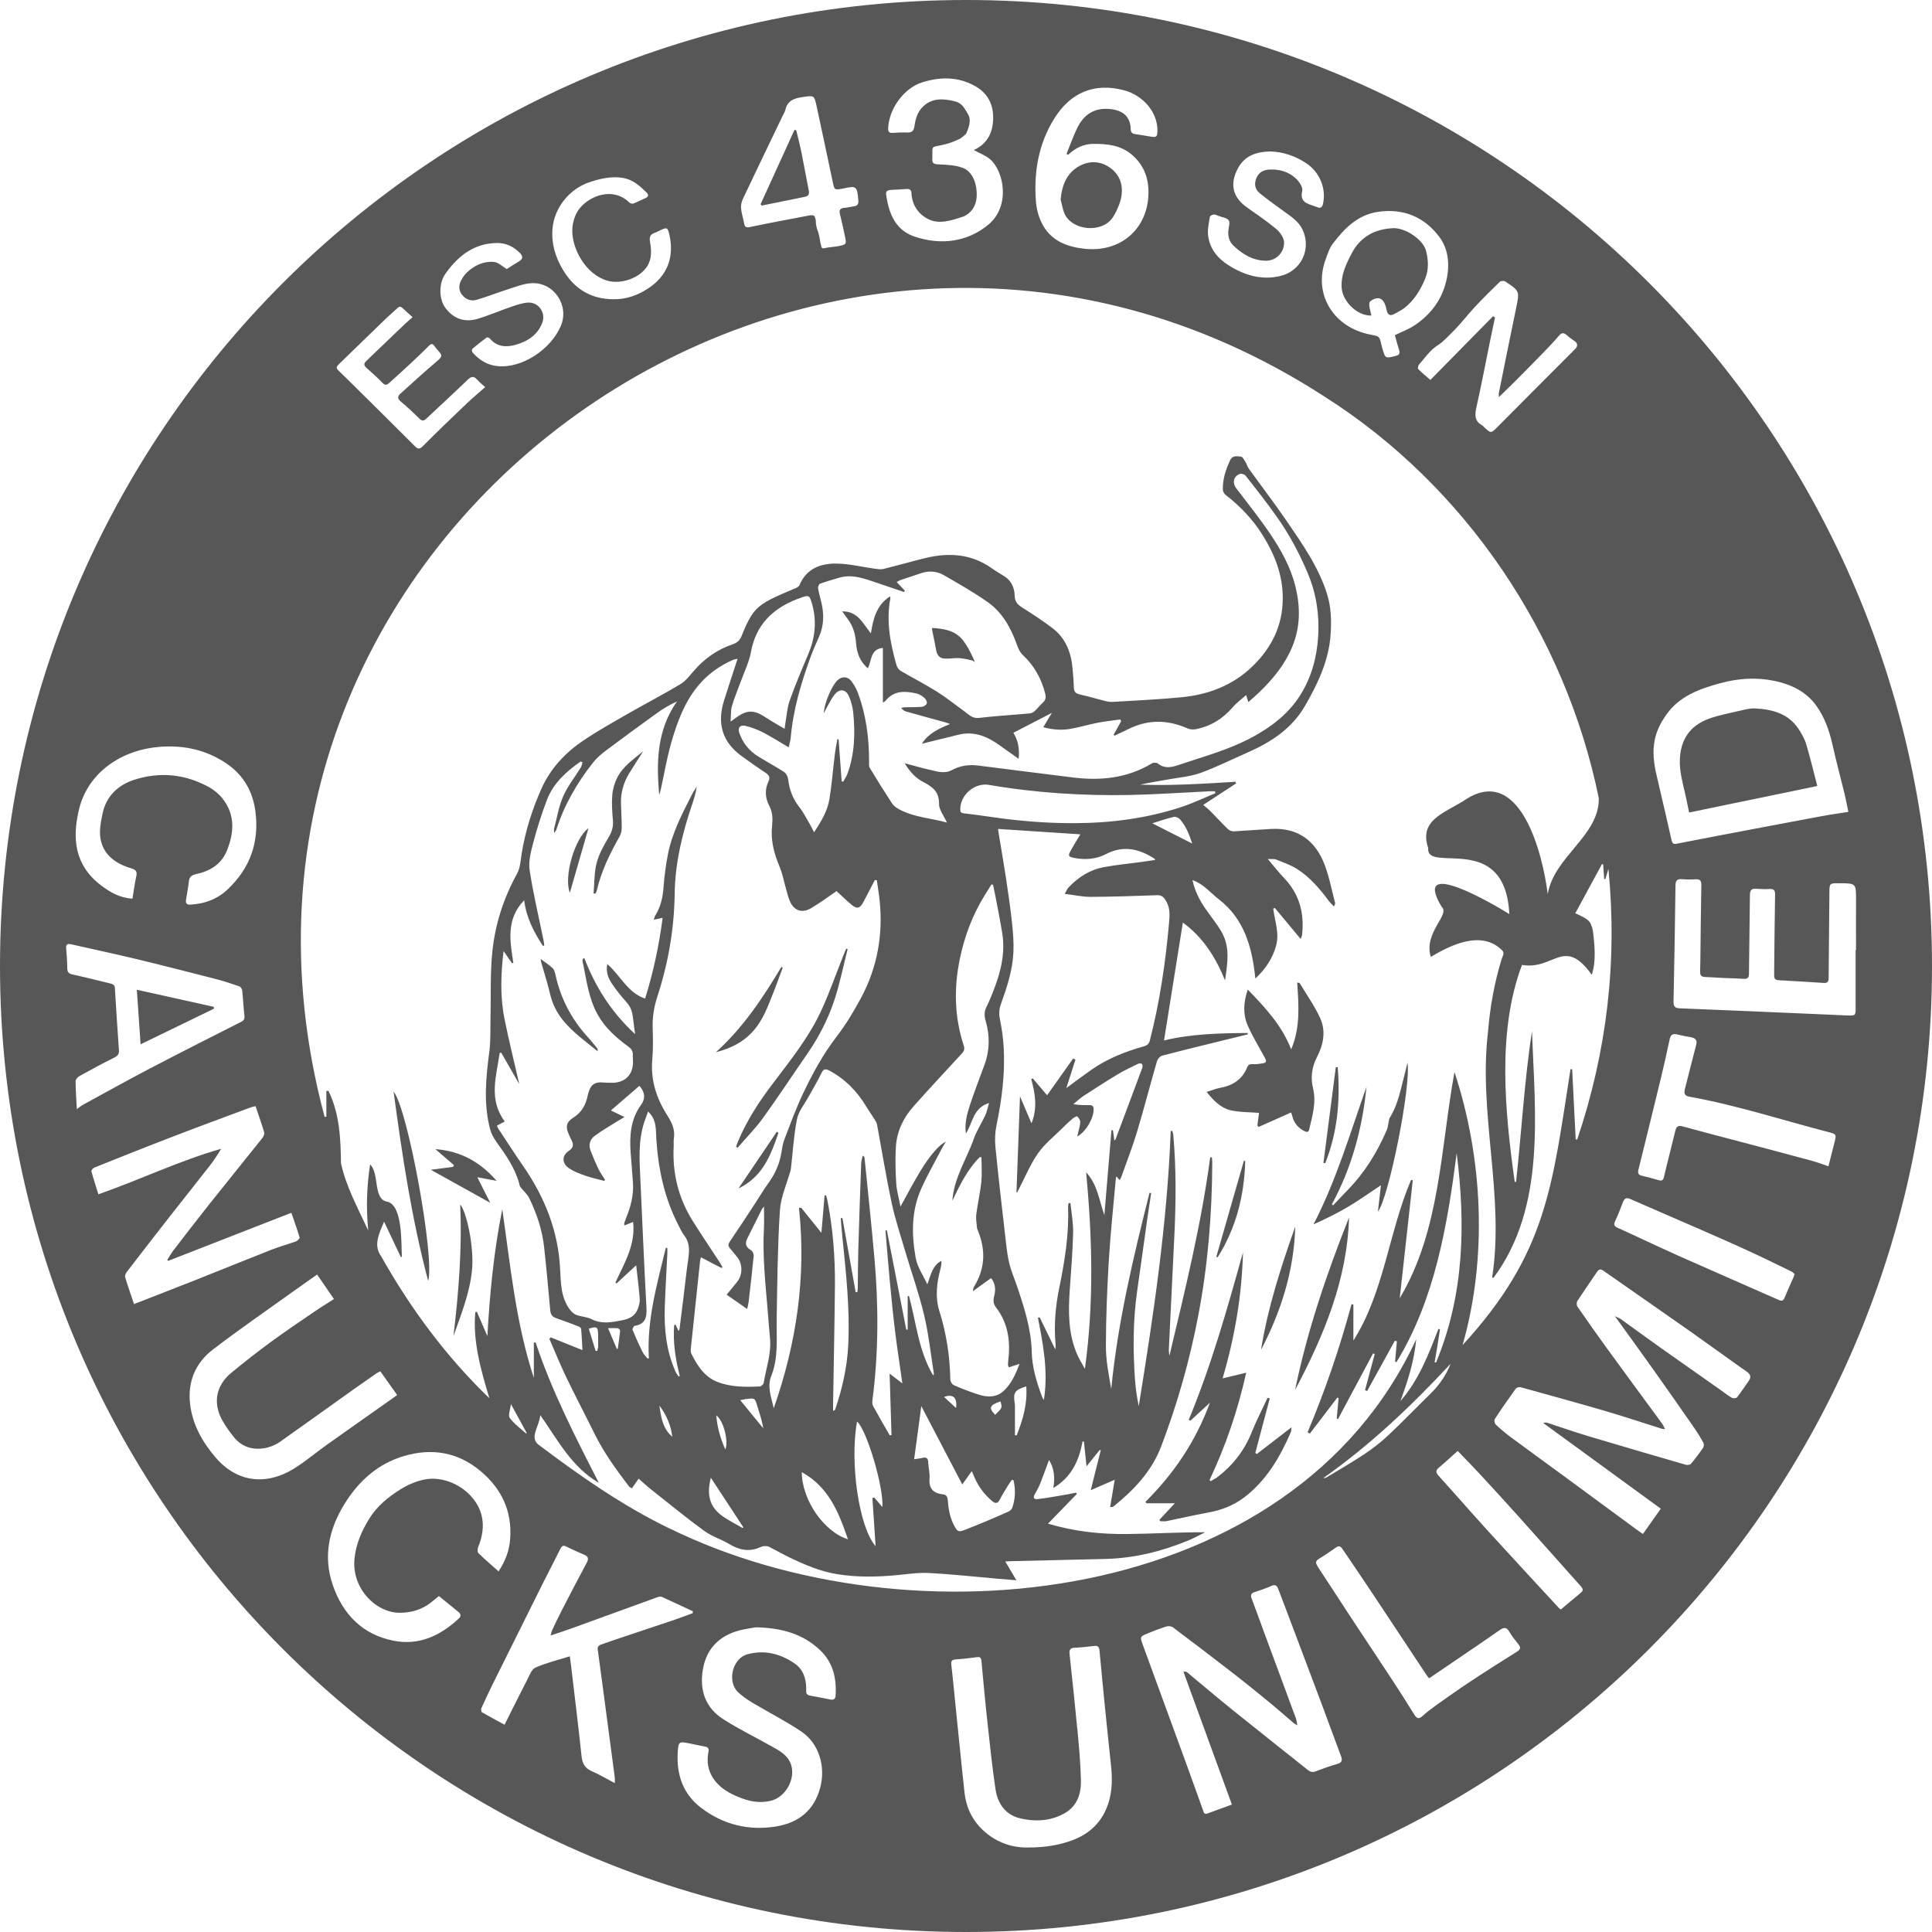 <?xml version="1.0" encoding="UTF-8"?><svg id="Layer_2" xmlns="http://www.w3.org/2000/svg" viewBox="0 0 473 473"><defs><style>.cls-1{fill:#575757;}</style></defs><path class="cls-1" d="m256.59,373.01c2.54-2.62,4.79-4.94,7.05-7.26-.07-.1-.14-.2-.21-.31-.62.12-1.23.26-1.85.37-2.46.41-4.92.9-7.4,1.19-1.19.14-1.34-.32-.73-1.39.42-.75.86-1.51,1.18-2.31.76-1.91,1.44-3.84,2.2-5.87,1.28,2.09,1.48,4.3,1.05,6.87,4.51-2.69,6.3-6.77,7.17-11.45.11.05.22.11.33.16.2,1.86.4,3.73.63,5.98,1.25-1.55,2.26-2.8,3.26-4.05.07.04.15.08.22.12-.78,3.13-1.57,6.26-2.45,9.77,2.16-.94,3.91-1.7,5.87-2.55-.4,2.39-.76,4.51-1.12,6.67.41,0,.51.03.57,0,.15-.08.3-.17.44-.28,4.9-4.01,9.15-8.45,11.49-14.57,3.97-10.41,6.98-21.07,9.07-32,2.36-12.32,3.37-24.75,3.43-37.27,0-.49-.05-.97-.08-1.46-.14-.01-.28-.02-.42-.04-2.19,16.42-6.15,32.47-9.98,48.57-.14-.68-.17-1.35-.13-2.02.44-9.11.9-18.22,1.33-27.34.39-8.26.47-16.52-.27-24.76-.03-.3-.15-.6-.22-.9-.13,0-.27,0-.4.01-.86,22.66-4.21,45.02-7.83,67.37-.43-2.14-.76-4.27-.91-6.42-.51-7.26-.52-14.52.52-21.75.87-6.03,1.69-12.07,2.54-18.1.28-1.97.59-3.93.89-5.89-.14-.02-.27-.04-.4-.06-3.98,15.82-7.78,31.67-9.37,48.01-.63-3.52-1.32-7.03-1.31-10.54.02-6.95.29-13.91.71-20.86.41-6.77,1.14-13.52,1.74-20.29,0-.1.1-.2.17-.32.24.29.44.54.71.87.18-.28.33-.44.39-.63,1.31-3.7,2.75-7.37,3.89-11.13,1.73-5.75,3.22-11.56,4.89-17.33.16-.55.76-1.23,1.28-1.37,5.48-1.43,10.98-2.76,16.48-4.12,1.5-.37,3.01-.73,4.51-1.1-.03-.11-.05-.22-.08-.33-6.89.06-13.77.21-20.46,1.83,1.56-9.75,3.09-19.3,4.61-28.86,4.87,3.52,8.03,8.48,10.33,14.15.59-4.1,1.31-8.17-.89-11.93-1.15-1.97-2.62-3.75-3.92-5.63-1.45-2.1-2.59-4.34-3.16-6.98,2.7.92,4.35,3.07,6.4,4.65,6.23,4.8,8.21,11.68,8.99,19.44,2.62-2.45,4.22-5,5.07-8.01.87-3.08-.32-6.07-.69-9.1.13-.06.26-.11.39-.17,2.08,2.49,4.15,4.99,6.33,7.6.15-.44.29-.7.33-.98.61-5.31-.63-10.02-4.41-13.96-1.32-1.38-2.49-2.9-3.97-4.64.94.05,1.54-.07,2.01.12,1.75.7,3.58,1.32,5.15,2.32,3.09,1.97,5.47,4.73,7.65,7.66.4.54.9,1.01,1.36,1.51.29-.45.34-.72.28-.95-.82-3.09-1.4-6.26-2.53-9.23-2.24-5.9-6.51-9.13-13.04-8.8-3.06.16-6.12.43-9.18.59-.47.02-1.09-.18-1.42-.5-1.49-1.44-2.89-2.98-4.35-4.45-.53-.53-1.13-.99-1.75-1.52,2.79-1.82,5.42-3.54,8.06-5.26-.05-.13-.11-.27-.16-.4-7.77.47-15.54.99-23.32.7,2.34-.52,4.68-.88,7.01-1.3,2.59-.47,5.29-.68,7.73-1.56,3.93-1.42,7.69-3.32,11.53-5,5.76-2.53,10.86-5.84,14.11-11.48,3.15-5.48,5.83-11.11,6.24-17.54.21-3.25.13-6.5-.83-9.64-2.08-6.75-6.12-12.44-10.04-18.17-2.95-4.31-6.13-8.46-9.19-12.7-.34-.48-.47-1.1-.79-1.6-.31-.49-.68-1.26-1.09-1.31-.91-.1-2.07-.36-2.63.82-1.09,2.28-1.87,4.65-1.82,7.21,0,.44.29,1.03.64,1.3,3.61,2.8,6.7,6.02,9.14,9.94,2.96,4.77,4.91,9.72,4.89,15.43-.02,6.66-2.7,12.04-7.36,16.58-4.83,4.71-10.79,6.97-17.36,7.62-5.59.55-11.21.79-16.82,1.14-.59.04-1.22-.04-1.79-.18-2.14-.53-4.25-1.17-6.4-1.65-1.05-.23-1.4-.75-1.43-1.76-.04-1.6-.17-3.19-.32-4.78-.37-3.86-1.73-7.27-4.88-9.67-2.36-1.8-4.86-3.43-7.37-5.02-1.13-.72-1.87-1.41-1.9-2.89-.04-1.91-.75-3.64-2.46-4.76-1.01-.66-2.08-1.23-3.06-1.94-4.98-3.57-10.48-3.97-16.23-2.59-3.48.84-6.93,1.85-10.41,2.7-.71.17-1.52.01-2.28-.09-3.03-.42-6.05-1.18-9.08-1.23-3.94-.07-7.44,1.17-9.16,5.26-.13.31-.53.56-.86.72-.98.45-2,.82-2.98,1.26-2.87,1.31-5.91,2.47-7.75,5.2-1.07,1.59-1.85,3.4-2.55,5.2-.44,1.13-1.12,1.75-2.21,2.12-3.73,1.26-6.84,3.44-9.43,6.4-1.05,1.19-2.05,2.56-3.36,3.35-4.21,2.53-8.58,4.79-12.84,7.23-3.67,2.11-7.37,4.18-10.88,6.54-4.48,3-8.12,6.88-10.34,11.86-2.27,5.1-3.95,10.41-4.84,15.95-.26,1.65-.35,3.47-1.13,4.87-3.34,6.04-5.39,12.49-6.06,19.28-.51,5.23-.3,10.53-.42,15.79-.07,2.85.07,5.72-.3,8.53-.83,6.34-1.45,12.65.2,18.93.29,1.12.91,2.22,1.6,3.17,2.23,3.12,4.45,6.24,5.49,10,.09.33.13.71.32.96.71.93,1.68,1.72,2.17,2.74,1.84,3.79,3.18,7.77,3.64,11.98.57,5.15,1.03,10.32,1.5,15.48.09.97.47,1.59,1.42,1.91,1.83.63,3.64,1.31,5.45,2.01.28.11.68.38.7.6.15,1.65.21,3.3.31,5.22-2.8-1.13-5.3-2.13-7.79-3.13-.1.13-.19.26-.29.4,1.38,3.16,2.67,6.35,4.16,9.45,2.21,4.59,4.59,9.1,6.84,13.67,2.3,4.68,5.34,8.87,8.49,12.99.16.21.46.31.7.46.56-.81,1.07-1.53,1.65-2.36,1.13.98,2.07,1.86,3.08,2.66,4.3,3.4,8.53,6.87,12.95,10.1,1.86,1.36,4.18,2.06,6.18,3.26,2.45,1.48,4.9,1.97,7.58.75.27-.12.57-.24.87-.25.4-.02.87-.05,1.21.12,1.58.79,3.11,1.68,4.7,2.46,3.89,1.9,7.84,3.62,12.17,4.3,4.74.75,9.47.67,14.22.24,2.71-.25,5.44-.69,8.13-.55,5.61.29,11.2.92,16.8,1.4,1.45.12,2.89.24,4.6.38-.96-1.62-1.79-3.02-2.73-4.6.76-.04,1.18-.07,1.61-.08,7.65-.18,15.31-.35,22.96-.54,7-.18,13.68-1.83,20.13-4.47,1.45-.59,2.82-1.37,4.23-2.06-6.45-.03-12.79.37-19.14.43-6.39.06-12.73-.58-19.34-2.54Zm25.52-171.45c1.86-.57,3.56-1.17,5.31-1.58.45-.1,1.2.29,1.54.68,1.4,1.65,2.19,3.62,2.93,5.87-3.34-1.7-6.45-3.28-9.78-4.97Zm13.9-7.84c.47-.02.94,0,1.41,0,.05.15.11.31.16.46-2.76,1.14-5.47,2.44-8.3,3.38-8.44,2.79-17.13,3.92-26.02,3.97-6.98.04-13.89-.53-20.79-1.55-2.18-.32-4.36-.62-6.54-.86-.7-.08-.84-.39-.84-1,.02-3.55,3.54-6.56,7.04-5.96,11.41,1.96,22.91,2.69,34.47,2.47,6.48-.13,12.95-.59,19.42-.9Zm-54.68,56.26c1.01,3.54,1.01,7.08-.26,10.58-1.22,3.37-2.54,6.71-3.65,10.11-.71,2.18-1.28,4.44-.95,6.84,1.69-2.53,1.71-6.26,5.67-7.46-.35,1.17-.52,2.15-.92,3.02-.87,1.89-2.07,3.65-2.75,5.59-1.79,5.08-4.92,9.69-5.31,15.3,1.84-3.83,3.68-7.66,6.73-10.69.13.03.27.06.4.08,0,2.01.16,4.03-.04,6.01-.27,2.66-.9,5.28-1.23,7.94-.14,1.07.08,2.19.17,3.28.02.29.18.58.29.86,1.86,4.63,1.69,9.12-.93,13.44-.2.33-.35.68-.35,1.23,1.46-1.05,2.91-2.1,4.44-3.2,1.13,1.42,1.14,2.93.76,4.4-.28,1.07-.2,1.93.45,2.78,3.06,3.97,3.57,8.5,2.97,13.29-.04.3-.04.6-.02.91,0,.12.1.23.21.46.83-.27,1.67-.54,2.61-.84-.95,2.46-1.98,4.84-3.91,6.63-1.72,1.6-3.89,1.59-6,.93-2.1-.66-4.16-1.47-6.18-2.34-.42-.18-.86-.88-.87-1.34-.1-5.74-.96-11.34-2.69-16.83-1.06-3.38-.63-6.85.26-10.25.17-.65.29-1.31.26-2.04-2.27,1.21-2.6,3.49-3.45,5.78-.99-2.16-2.46-4.23-2.86-6.5-1.02-5.71-1.08-11.5,1.37-16.95,1.55-3.46,3.46-6.76,5.21-10.13.21-.41.48-.79.8-1.31-1.43.5-3.83,3.2-6.24,7.16-1.65,2.72-3.12,5.55-4.86,8.68-.39-2.07-.93-3.85-1.04-5.66-.18-3.01-.27-6.05-.08-9.06.24-3.74,1.84-7.03,4.31-9.81,3.87-4.35,7.83-8.62,11.79-12.89.56-.61.79-1.11.52-1.95-2.28-6.95-2.46-14.01-1-21.13,1.14-5.6,3.12-10.87,6.13-15.74.54-.87,1.09-1.74,1.63-2.61.13.01.26.02.39.03.18.87.38,1.74.55,2.62.58,3.1,1.22,6.19,1.72,9.3.79,4.95-.42,9.62-2.21,14.18-.51,1.29-1.02,2.58-1.65,3.81-.6,1.17-.55,2.29-.2,3.5Zm2.31,96.4c-1.64-1.7-1.41-2.33,1.28-3.29.5,1.53.48,1.58-1.28,3.29Zm-9.58-1.67c-1.07-.99-1.96-1.81-2.92-2.7,2.17-.83,3.28.16,2.92,2.7Zm-33.25-201.81c1.53-.57,3.12-1.01,4.69-1.47,2.78-.82,5.39-.02,7.99.85,2.61.87,5.21,1.77,7.82,2.65.08-.1.15-.2.23-.31-.63-.67-1.27-1.34-2.01-2.12.37-.2.63-.39.93-.49,1.59-.54,3.21-1.04,4.79-1.6,1.99-.71,3.98-.66,5.78.38,3.66,2.12,7.36,4.2,10.8,6.63,3.6,2.54,5.67,6.32,7.13,10.41.35.98.71,1.84,1.52,2.6,2.75,2.58,4.5,5.76,5.42,9.42.22.88.11,1.57-.61,2.2-.68.59-1.22,1.34-1.88,1.95-.33.3-.78.61-1.2.65-4.17.39-8.36.62-12.53,1.11-1.73.2-2.59-.91-3.71-1.71-2.2-1.58-4.32-3.3-6.62-4.74-2.89-1.81-5.94-3.36-8.88-5.09-.45-.27-.84-.86-.99-1.39-1.53-5.36-2.57-10.78-1.49-16.38.02-.11-.05-.24-.1-.44-3.28,2.12-4.12,5.44-4.67,9.05-1.95-2.36-3.21-5.47-7.03-5.38.53.73,1.04,1.43,1.54,2.13,1.19,1.67,1.69,3.55,1.85,5.59.18,2.33.85,4.48,2.89,6.22.98-1.88.56-4.71,3.68-5v13.39c.35-.24.55-.32.67-.47,2.08-2.55,4.81-2.39,7.61-1.75.68.16,1.34.62,1.89,1.08.34.29.69.92.6,1.29-.09.37-.7.82-1.12.87-1.33.13-2.67.09-4.01.12-.34,0-.68,0-1.18.23.37.27.7.67,1.11.78,3.23.93,6.48,1.79,9.72,2.69.27.07.53.19,1.15.41-2.85,1.16-5.33,2.34-6.89,4.82,1.79-.44,3.57-.88,5.36-1.32,1.17-.29,2.35-.56,3.52-.86,3.93-1.01,7.21.44,10.3,2.67,1.42,1.03,2.86,2.04,4.51,3.21.27-2.51-.18-4.58-1.29-6.38,3.16-1.63,6.17-3.19,9.42-4.87-.74,1.23-1.38,2.3-2.1,3.51,2.33.62,4.48.78,6.61.41,2.25-.39,4.45-1.06,6.7-1.5,1.83-.36,3.7-.54,5.55-.81.06.15.13.3.19.45-.61,1.1-1.22,2.19-1.83,3.29.06.08.12.16.19.24,1.18-.56,2.37-1.1,3.55-1.68,4.79-2.36,9.58-2.23,14.41-.09.57.25,1.33.3,1.95.18,3.65-.71,6.63-2.55,9.06-5.38.91-1.07,2.09-1.91,3.28-2.98.2.63.33,1.05.54,1.73.99-.89,1.92-1.69,2.8-2.54,3.28-3.18,6.13-6.65,7.92-10.94,2.05-4.9,2.04-9.84.8-14.87-1.18-4.77-3.56-9.01-6.28-13.01-2.56-3.78-5.43-7.34-8.19-10.98-1.04-1.37-.7-2.98.93-3.55.37-.13,1.12.14,1.38.47,2.63,3.37,5.29,6.72,7.74,10.22,3.01,4.28,5.46,8.89,7.48,13.71,2.06,4.92,2.84,10.06,2.52,15.35-.32,5.21-1.65,10.14-4.49,14.58-2.75,4.3-6.61,7.33-11.01,9.8-4.71,2.64-9.81,4.28-14.91,5.91-1.32.42-2.63.86-3.94,1.29-1.69.56-3.32.86-4.89-.41-.31-.25-1.1-.26-1.47-.04-5.99,3.63-12.51,4.29-19.28,3.46-7.76-.95-15.52-1.97-23.28-2.93-2.24-.28-4.39.02-6.41,1.11-1.85,1-3.73.31-5.56-.1-1.92-.43-3.81-.99-6-1.58,1.22,2.02,2.61,3.56,4.37,4.49,2.3,1.22,4.09,2.35,4.04,5.43-.02,1.48,1.21,2.97,1.94,4.61-3.96-1.11-8.19-1.27-11.9-3.35-.59-.33-1.19-.8-1.55-1.35-1.86-2.85-3.67-5.74-5.43-8.66-.26-.43-.18-1.09-.18-1.65,0-5.8-.75-11.47-2.81-16.92-.36-.95-.91-1.87-1.53-2.69-.89-1.19-2.3-1.23-3.39-.22-1.38,1.27-3.33,5.75-3.33,8.09.31-.64.45-.96.62-1.26.65-1.11,1.19-2.31,1.99-3.31,1.22-1.54,2.76-1.36,3.53.43.54,1.25.91,2.63,1.04,3.98.5,5.07.36,10.11-1.42,14.97-.25.68-.69,1.3-1.04,1.94-.13-.04-.25-.07-.38-.11-.25-3.42-.49-6.83-.74-10.25-.1-.02-.2-.03-.31-.05-.21,1.27-.47,2.53-.63,3.81-.44,3.6-.72,7.23-1.3,10.8-.47,2.93-1.98,5.48-3.77,8.18-.46-.89-.8-1.61-1.21-2.29-.77-1.3-1.45-2.67-2.38-3.84-1.62-2.04-2.46-4.31-2.76-6.87-.07-.63-.49-1.42-1-1.76-2.06-1.35-4.24-2.5-6.33-3.8-2.23-1.39-3.83-3.35-4.65-5.85-.39-1.2.24-1.95,1.49-1.65,1.45.35,2.89.87,4.22,1.55,2.1,1.08,4.1,2.36,6.41,3.72.21-.98.44-1.7.5-2.44.58-6.74,2.5-13.15,4.77-19.47.63-1.75,1.4-3.44,2.15-5.14,1.2-2.73,1.26-5.53.59-8.38-.27-1.18-.64-2.34-.82-3.53-.06-.37.25-1.06.55-1.17Zm-19.43,23.91c.86-2.39,2.02-4.72,2.47-7.19,1.22-6.66,5.3-10.62,11.34-12.96.16-.06.33-.11.49-.17,2.38-.89,2.5-.92,3.19,1.59,1.13,4.14.66,8.19-1.01,12.14-1.58,3.73-3.16,7.48-4.52,11.29-.62,1.72-.72,3.63-1.05,5.46-.07.41-.11.82-.2,1.46-1.65-.99-3.09-1.77-4.45-2.67-3.12-2.08-4.76-2.07-7.75.17-.2.15-.41.3-1.02.74.11-1.48,0-2.69.31-3.77.6-2.06,1.46-4.05,2.19-6.08Zm-34.93,162.81c-.01.38-.16.75-.25,1.12-.13,0-.25,0-.38,0-.56-1.81-1.11-3.63-1.67-5.44,1.96-.63,2.24-.46,2.28,1.33.02.99.04,1.99.01,2.98Zm4.8.56c-.08.03-.16.06-.23.09-.68-1.62-1.37-3.23-2.16-5.11.97,0,1.68-.05,2.38.03.23.03.6.42.58.62-.14,1.46-.37,2.92-.57,4.38Zm10.19,13.94c1.71,2.29,2.82,4.81,3.15,7.63-2.37-2.01-2.76-4.82-3.15-7.63Zm6.78-33.9c-.58,5.07-1.23,10.12-1.86,15.18-.01.11-.1.21-.23.46-.28-.58-.51-1.05-.73-1.52-.12.02-.23.04-.35.06-.32,4.22.32,8.36,1.37,12.47l-.29.14c-.24-.39-.54-.75-.72-1.16-2.26-5-2.83-10.31-2.66-15.71.14-4.4.42-8.8.63-13.21.02-.47,0-.93,0-1.4-.12-.01-.25-.02-.37-.04-2.14,8.89-4.7,17.71-4.15,27.05-.11.02-.21.05-.32.07-.41-.53-.93-1-1.22-1.59-.88-1.78-1.69-3.58-2.45-5.41-.1-.24.27-.97.5-1.01,2.75-.44,3.02-2.21,2.89-4.59-.57-10.4-1-20.81-1.48-31.21-.22-4.75-.57-9.51.97-14.14.28-.82.59-1.63.91-2.53,2.19,2.01,1.87,4.51,2.03,6.82.49,7.41,2.02,14.54,5.49,21.17.4.76.74,1.58,1.27,2.25,1.95,2.46,1.08,5.18.78,7.84Zm13.56,63.86c-1.33-.76-2.67-1.48-3.98-2.28-3.81-2.32-4.98-5.24-3.77-10.02,2.77,4.23,5.37,8.2,7.97,12.16-.07.04-.15.09-.22.13Zm-6.41-27.55c1.75,1.19,3.07,6.38,2.2,8.33-1.17-2.66-1.99-5.34-2.2-8.33Zm5.86-3.74c.81-.16,1.1-.23,1.39-.27,2.21-.28,2.18-.27,2.82,1.82.53,1.73,1.12,3.44,1.43,5.35-1.81-2.21-3.61-4.41-5.65-6.9Zm5.65-4.09c-.05.3-.55.73-.86.74-3.55.16-7.13.18-10.47-1.15-3.14-1.26-4.87-4.02-6.31-6.92-.19-.39-.14-.94-.09-1.4.74-7.09,1.49-14.18,2.25-21.27.02-.21.1-.41.21-.88,1.74.9,3.38,1.75,5.02,2.61l.24-.23c-.22-.38-.42-.77-.66-1.14-2.19-3.36-4.45-6.68-6.58-10.08-3.54-5.63-5.06-11.79-4.69-18.42.03-.6-.07-1.23.03-1.81.38-2.18-.53-4-1.62-5.71-2.68-4.21-4.11-8.7-3.65-13.76.23-2.53.17-5.1.09-7.65-.08-2.63.32-5.12,1.14-7.63,2.68-8.19,4.13-16.6,4.25-25.23.1-7.48,1.84-14.64,4.22-21.68.49-1.45.95-2.91,1.17-4.51-.41.68-.86,1.33-1.21,2.03-2.38,4.66-4.81,9.31-5.83,14.51-.52,2.66-.88,5.38-1.08,8.08-.18,2.52-.71,4.86-2.06,7-.13.21-.16.47-.33.96.77-.16,1.36-.28,2.17-.45-.87,6.71-2.26,13.23-4.29,19.76-4.32-1.44-6-5.63-9.27-8.46-.38,1.96.25,3.46,1.13,4.79,1.07,1.61,2.31,3.13,3.6,4.58.88.99,1.34,2.08,1.5,3.35.17,1.36.36,2.72.59,4.45-5.8-5.35-9.72-11.55-12.43-18.61-.12.06-.24.12-.36.18-.03.19-.12.4-.08.58.97,4.46,1.43,9.05,3.75,13.14,1.82,3.21,4.47,5.58,7.39,7.7.79.57,1.22,1.14,1.17,2.11-.03.56.05,1.12.05,1.68,0,3.19-1.97,5.15-5.18,5.13-.82,0-1.64-.03-2.46-.09-1.55-.12-2.59.52-3.09,1.99-.13.37-.26.73-.34,1.11-.46,2.28-1.41,4.16-3.49,5.48-1.87,1.19-2.01,2.32-1.07,4.35.16.35.32.71.5,1.06.57,1.09.7,1.89-.59,2.77-1.8,1.23-1.7,3.11.14,4.32,1.17.77,2.54,1.28,3.87,1.74,1.52.53,3.11.87,4.66,1.29.06-.09.13-.19.19-.28-.55-.9-1.19-1.77-1.65-2.72-.7-1.47-1.34-2.98-1.91-4.5-.51-1.37-.12-2.67,1.01-3.5,1.68-1.25,3.51-2.31,5.29-3.43.56-.36,1.15-.68,2.04-1.2-1.35-.65-2.36-1.14-3.34-1.62,2.38-2.05,4.68-4.04,6.98-6.02,1.35,1.47,1.54,3.08.41,4.64-2.56,3.52-2.84,7.52-2.56,11.65.17,2.5.42,5,.58,7.5.19,3-.57,5.83-1.69,8.58-.16.4-.31.81-.44,1.22-.04.11,0,.25,0,.6.73-.29,1.36-.55,2.16-.87.64,5.62-2.17,10.13-4.33,14.83.09.07.18.15.28.22,1.5-1.39,3-2.77,4.8-4.44.33,2.97.67,5.57.87,8.17.06.81-.16,1.68-.45,2.45-.66,1.79-2.05,2.5-3.92,2.86-2.54.49-4.95.96-7.43-.29-1.13-.57-2.52-.6-3.73-1.04-.6-.22-1.16-.76-1.56-1.29-2.27-3.02-2.22-6.64-2.41-10.15-.5-9.22-3.78-17.39-8.97-24.91-2.11-3.05-4.12-6.17-6.16-9.26-.14-.2-.21-.45-.33-.73.61-.32,1.17-.61,1.92-1.01-4.04-5.4-2.06-11.1-1.25-16.75.12-.05.24-.1.36-.14,1.48,2.58,2.97,5.16,4.44,7.73-1.23-5.4-2.58-10.74-3.65-16.13-1.07-5.4-.85-10.87-.2-16.45.69.99,1.38,1.98,2.06,2.96.11,0,.23-.02.34-.03-.8-5.31-1.87-10.67,2.65-15.36.54,4.32,2.39,7.81,4.57,11.16l.35-.07c-.07-.46-.11-.93-.2-1.39-1.16-5.67-2.51-11.31-3.38-17.03-.32-2.11.27-4.45.83-6.58.95-3.58,2.06-7.14,3.38-10.6,1.57-4.15,4.75-6.99,8.27-9.46.15.07.31.13.46.2-.14.43-.2.9-.42,1.27-1.44,2.35-3.21,4.55-4.31,7.05-1.09,2.5-1.52,5.29-2.23,7.95-.06.23.01.5.04,1.04.27-.43.45-.61.52-.82,1.92-6.05,5.06-11.44,8.96-16.4.92-1.17,2.11-2.17,3.31-3.07,4.07-3.06,8.19-6.06,12.32-9.04,1.51-1.09,3.12-2.05,4.94-2.89-4.92,7.02-5.08,14.85-4.34,22.9.12-.44.27-.88.37-1.32.85-3.84,1.49-7.74,2.58-11.51,1.4-4.86,3.12-9.62,6.37-13.66,2.33-2.9,5.22-5.01,8.59-6.52.3-.13.65-.17,1.26-.32-.34,1.04-.61,1.87-.88,2.7-.81,2.51-1.65,5.01-2.43,7.52-1.73,5.53-.5,10.14,4.32,13.6,1.93,1.38,3.85,2.78,5.84,4.08.88.57,1.19,1.13.72,2.12-.94,2.02-.83,4.07.21,6,.85,1.59.84,3.28.67,4.93-.37,3.52.49,6.75,1.84,9.95.71,1.69,1.04,3.54,1.55,5.32.28.99.51,2.01.9,2.96,1.01,2.48,3,3.22,5.33,1.84,2.04-1.21,3.95-2.64,5.92-3.97.14-.09.26-.2.24-.18,1.23,1.13,2.37,2.24,3.58,3.26,1.42,1.21,2.15,1.03,3.02-.62.93-1.78,1.85-3.57,2.78-5.35.16.02.33.04.49.06.23,1.67.52,3.33.69,5,.85,8.35-.57,16.32-4.52,23.72-1.79,3.35-3.77,6.64-6.08,9.64-3.3,4.29-5.84,8.99-8.14,13.81-1.74,3.65-3.12,7.48-4.58,11.26-.4,1.04-.56,2.18-.74,3.28-.45,2.74-1.55,5.18-3.18,7.43-1.19,1.64-2.21,3.4-3.33,5.09-2.01,3.07-4.01,6.15-6.08,9.17-.49.72-.49,1.19.07,1.8.56.6,1.03,1.27,1.57,1.89,1.52,1.73,1.55,4.5.06,6.3-.82.98-1.62,1.98-2.51,3.07,1.72,1.2,3.27,2.28,5.02,3.5.15-.69.3-1.19.36-1.71.44-3.77.88-7.54,1.24-11.32.04-.44-.29-1.15-.66-1.36-1.32-.76-1.52-1.69-.86-2.98,1.2-2.34,2.34-4.7,3.52-7.04.11-.22.3-.39.52-.68,0,1.91.08,3.61-.01,5.31-.37,6.68.34,13.31.9,19.94.19,2.33.36,4.66.58,6.98.38,3.84-.98,7.42-1.57,11.12Zm9.42,21.72c6.54,3.6,9.05,9.82,11.3,16.44-5.92-1.85-11.29-9.69-11.3-16.44Zm19.73,8.54c-.7-.82-1.35-1.57-1.99-2.33-.15.04-.31.08-.46.12.26,3.9.52,7.8.79,11.78-4.05-4.53-6.38-20.38-4.55-30.5,2.33,1.89,6.55,16.02,6.21,20.93Zm6.19-51.65v8.18l-.34.06c-1.59-8.11-3.17-16.22-4.76-24.34-.11.01-.23.02-.34.03.35,4.12.67,8.23,1.06,12.35.39,4.13.79,8.26,1.3,12.38.51,4.15,1.16,8.29,1.78,12.72-1.06-.81-1.96-1.51-3.12-2.4.16,5.22.31,10.13.46,15.04-.14.02-.29.05-.43.07-1.38-2.41-2.78-4.8-4.11-7.24-.22-.41-.17-1.02-.11-1.51,1.49-11.5,1.49-23.03.48-34.56-.73-8.22-1.61-16.43-2.43-24.65-.02-.16-.09-.31-.45-.52-.13.66-.35,1.32-.37,1.98-.26,7.08-.51,14.17-.71,21.25-.09,3.07-.08,6.14-.12,9.21,0,.32-.08.64-.12.97-.13.01-.26.03-.4.04-1.08-6.06-2.17-12.11-3.25-18.17-.14.02-.27.03-.41.05.13,1.56.25,3.12.41,4.67.89,8.78,1.87,17.55,1.43,26.4-.27,5.39-1.45,10.6-3.18,15.7-.05.15-.17.28-.53.4,0-.54,0-1.07,0-1.61.15-9.68.36-19.37.45-29.05.06-6.97-.48-13.91-1.82-20.76-.09-.45-.23-.89-.34-1.34-.12,0-.24,0-.37,0-.25,2.92-.5,5.84-.78,9.17-1.82-2.26-3.39-4.22-4.96-6.17-.18.02-.35.05-.53.07,1.8,16.78-.57,33.02-6.18,49.05-.59-2.73-1.67-5.23-.6-7.93,1.81-4.57,1.24-9.35,1.32-14.09.15-8.82.23-17.65.79-26.44.21-3.27,1.68-6.45,2.58-9.67.04-.16.09-.32.11-.48.47-4.07.7-8.18,1.49-12.19.38-1.9,1.8-3.59,2.77-5.37,1.08-1.97,2.27-3.89,3.23-5.91.51-1.07,1.05-1.06,1.91-.6,3.89,2.06,6.82,5.09,9.07,8.83.69,1.14,1.47,2.24,2.18,3.37.2.32.38.68.45,1.04,1.18,6.37,2.21,12.78,3.56,19.12.86,4,2.16,7.91,3.32,11.85,1.54,5.22,3.38,10.36,4.64,15.65,1.12,4.73,1.63,9.61,2.4,14.43,0,.06-.07.14-.19.35-3.59-6.05-4.15-12.95-5.92-19.46-.11.02-.22.03-.32.05Zm25.56,51.92c-.13.35-.54.68-.9.84-1.81.82-3.63,1.6-5.46,2.37-1.78.74-3.57,1.48-5.38,2.17-1.4.53-1.64.31-2.39-1.03-1.1-1.99-1.45-4.14-1.62-6.34-.07-.83-.35-1.3-1.18-1.39-2.32-.24-3.46-1.38-3.28-3.85.1-1.32-.26-2.66-.32-4-.04-.98-.43-1.31-1.39-1.08-.7.17-1.42.23-2.06.33.58-4.31,1.15-8.51,1.76-13,3.32,6.36,6.61,12.64,10.03,19.18.84-1.19,1.49-2.1,2.32-3.27.3.68.48,1.08.65,1.49.96,2.27,2.4,4.18,4.26,5.78.81.7,1.43.79,1.99-.36.58-1.2,1.33-2.32,2.02-3.46.28-.46.62-.89.93-1.34.13.05.25.1.38.14.52,2.29.46,4.58-.35,6.82Zm1.13-17.82c-.14-.01-.28-.02-.43-.04,0-2.35,0-4.71,0-7.06,0-.3-.03-.6-.08-.9-.37-2.48.07-3.15,2.85-3.99.33,4.27-.83,8.16-2.34,11.99Zm-.08-36.96c-.55-1.64-1.25-3.24-1.67-4.9-.43-1.7-.66-3.46-.86-5.21-.9-7.81-1.81-15.62-2.59-23.45-.18-1.77-.11-3.64.25-5.38,1.33-6.38,2.15-12.8,1.75-19.32-.14-2.28-.48-4.56-.93-6.79-.25-1.26-.16-2.38.25-3.54,1.49-4.16,2.9-8.36,3.08-12.82.1-2.44-.1-4.91-.37-7.35-.4-3.64-.93-7.27-1.48-10.9-.54-3.59-1.17-7.16-1.76-10.74-.06-.37-.1-.75-.15-1.11,6.85.45,13.51.88,20.15,1.32-.78,1.3-1.62,2.63-2.38,4.01-.7,1.28-.54,1.49.88,1.77,2.72.53,5.37.32,7.83-.97,3.71-1.93,7.25-1.46,10.74.51.37.21.74.43,1.11.65.03.02.03.08.12.31-1.1.16-2.17.32-3.25.47-3.12.42-6.27.72-9.36,1.3-3.42.64-6.24,2.47-8.62,4.99-.3.32-.46.77-.9,1.53,2.33.29,4.36.75,6.39.74,5.36-.02,10.72-.21,16.07-.4,1-.04,1.5.15,2.14,1.08,1.29,1.88,1.11,3.83.93,5.84-.87,9.66-2.27,19.23-4.69,28.64-.22.84-.67,1.2-1.45,1.43-4.51,1.28-8.85,2.96-12.73,5.66-2.04,1.42-4.03,2.92-6.27,4.56.8-2.5,1.52-4.72,2.23-6.94-.18-.1-.37-.2-.55-.3-2.09,2.94-4.18,5.89-6.39,9-1.19-1.4-2.33-2.75-3.48-4.1-.13.04-.27.08-.4.13.96,3.53,1.59,7.06.06,10.84-.95-2.23-1.81-4.24-2.81-6.6-.3,8.1-.58,15.79-.86,23.48.05.03.1.07.15.1.19-.38.37-.77.57-1.15,1.5-2.87,2.73-5.92,4.59-8.54,1.65-2.33,3.99-4.17,6.04-6.22.77-.76,1.55-1.51,2.37-2.21.33-.28,1.01-.66,1.13-.56.37.34.77.89.76,1.36-.01.84-.31,1.68-.49,2.52-.07.31-.15.62-.25,1.04,2.1-1.07,4.11-4.59,4.01-6.7-.04-.74-.34-.98-1.03-.97-1.25.03-2.49,0-3.93-.23.83-.68,1.61-1.44,2.51-2.03,2.79-1.82,5.59-3.62,8.44-5.33,1.58-.95,3.27-1.73,4.93-2.54.25-.12.75-.13.91.04.17.18.2.65.1.93-2.18,5.88-4.38,11.74-6.59,17.61-.02.06-.12.09-.26.2-.12-.87-.24-1.69-.35-2.51-.12,0-.24,0-.36,0-.58,6.93-1.15,13.86-1.73,20.79-1.3-3.6-1.66-7.51-4.47-10.47,1.51,15.93,1.95,31.83-.3,48.11-.75-1.39-1.47-2.51-1.98-3.73-2.12-5.01-2.09-10.28-1.73-15.58.32-4.66.71-9.31.83-13.98.06-2.43-.42-4.87-.66-7.3-.15,0-.31,0-.46,0-.04.29-.12.58-.11.87.23,6.7-.8,13.26-2.15,19.8-.94,4.55-1.34,9.15-.93,13.8.04.42.05.85-.08,1.32-1.27-2.6-2.53-5.21-3.8-7.81-.14.03-.29.06-.43.09,1.29,6.59,2.56,13.18,1.45,20.18-.24-.46-.39-.69-.48-.94-1.3-3.53-2.4-7.04-2.49-10.91-.13-5.71-1.93-11.13-3.75-16.5Z"/><path class="cls-1" d="m307.34,355.68c1.17-4.43,2.35-8.86,3.52-13.3-.17-.06-.35-.11-.52-.17-1.31,2.81-2.74,5.57-3.89,8.44-1.75,4.38-4.5,7.94-8.18,10.82-.57.45-1.23.77-1.85,1.16-.1-.09-.2-.18-.3-.27,3.94-8.32,6.9-16.98,8.98-26.29-1.83.44-3.64.88-5.78,1.39,3.03-10.29,4.73-20.46,4.99-30.85-3.85,13.86-7.75,27.67-13.28,40.99.14.07.28.14.42.21,1.51-1.39,3.02-2.78,4.77-4.4-3.5,9.52-8.86,17.4-15.79,24.28.09.11.19.23.28.34h6.93c-1.42,1.52-2.6,2.78-3.78,4.04.05.12.11.23.16.35.52,0,1.05.09,1.55-.01,3.34-.67,6.67-1.47,10.02-2.06,3.35-.59,6.44-1.76,9.11-3.82,5.39-4.14,8.7-9.83,11.35-15.95.1-.23.07-.52.15-1.15-3.03,2.33-5.77,4.44-8.52,6.56-.11-.1-.23-.2-.34-.3Z"/><path class="cls-1" d="m319.29,276.89c.52.28,1.04.42,1.22-.33.77-3.28,1.78-6.61.98-9.96-.68-2.87-.35-5.32,1-7.94,1.52-2.94,2.16-6.28.72-9.4-1.37-2.99-3.31-5.73-5.01-8.56-.05-.09-.29-.07-.61-.14.35,5.51.82,10.94-1.48,16.35-2.28-5.85-6.28-10.17-10.63-14.64-1.05,3.13-1.21,5.98-.06,8.66,1.17,2.72,2.74,5.28,4.17,7.89.59,1.08.51,1.37-.67,1.55-.72.11-1.47.21-2.19.16-.7-.04-1.12.1-1.4.8-1.21,2.95-3.53,4.44-6.59,5-1.04.19-2.04.6-3.33,1,1.73,2.15,3.46,3.91,5.8,4.47,2.25.54,4.65.46,7.03.66-.13.98-.27,2.03-.4,3.07.1.12.21.24.31.37,2.63-1.18,5.27-2.35,7.96-3.55.08.26.21.66.32,1.07.43,1.6,1.43,2.72,2.87,3.49Z"/><path class="cls-1" d="m321.57,299.75c2.95-1.31,5.76-2.69,8.45-4.28,2.67-1.59,5.2-3.4,8.07-5.3-.27,2.39-.51,4.43-.74,6.46,2.68-3.43,8.17-30.86,7.23-36.47-.2.82-.37,1.65-.59,2.47-1.02,3.72-1.6,7.6-3.71,10.96-.2.31-.22.74-.31,1.12-.14.62-.18,1.28-.42,1.86-2.34,5.48-5.42,10.49-9.61,14.78-1.21,1.23-2.37,2.5-3.56,3.75-.1-.08-.21-.17-.31-.25,4.87-8.99,7.48-18.64,8.48-28.77-4.01,11.33-7.38,22.89-12.98,33.68Z"/><path class="cls-1" d="m317.07,340.29c7.01-13.25,12.75-26.9,13.21-42.23-5.46,13.75-10.23,27.71-13.21,42.23Z"/><path class="cls-1" d="m104.83,313.61c1.66-5.72-5.06-42.39-8.47-46.34,2.12,15.7,4.44,31.18,8.47,46.34Z"/><path class="cls-1" d="m106.59,281.33c1.61,1.39,3.08,2.66,4.55,3.93-.07.14-.15.28-.22.42-1.79.23-3.59.47-5.45.71,4.83,2.68,9.52,5.28,14.55,8.08-1.11-2.2-2.08-4.1-3.17-6.26,1.81.34,3.27.62,4.74.9-3.95-4.56-8.73-7.3-15.01-7.78Z"/><path class="cls-1" d="m111.02,327.09c1.85-5.24,3.93-10.38,4.52-15.93.64-5.97-1.46-14.89-2.88-16.25.5,10.89-.38,21.54-1.64,32.18Z"/><path class="cls-1" d="m317.11,300.29c-3.49,9.86-6.72,19.8-8.38,30.18,4.95-9.46,8.08-19.43,8.38-30.18Z"/><path class="cls-1" d="m298.12,307.79c4.54-7.2,6.51-15.12,6.74-23.54-.11-.02-.22-.04-.33-.05-2.25,7.83-4.5,15.67-6.75,23.5.11.03.23.06.34.1Z"/><path class="cls-1" d="m324.45,284.77c3.02-7.57,3.7-15.44,3.06-23.47l-.47-.04c-1.01,7.82-2.02,15.63-3.03,23.45.15.02.29.04.44.06Z"/><path class="cls-1" d="m413.53,198.92c10.51-2.17,20.84-4.31,31.39-6.49-.9-3.43-1.71-6.87-2.72-10.25-.39-1.3-1.1-2.54-1.85-3.68-2.51-3.82-6.43-4.84-10.66-5.06-1.13-.06-2.3.23-3.41.49-2.68.63-5.43,1.12-8,2.07-4.55,1.68-6.86,5.09-7.01,10.01-.09,2.96.71,5.72,1.35,8.54.31,1.37.58,2.76.91,4.36Z"/><path class="cls-1" d="m52.39,246.95l-.07-.46c-6.18-1.37-12.35-2.74-18.82-4.17.31,4.55.61,8.77.92,13.35,6.24-3.03,12.1-5.88,17.96-8.72Z"/><path class="cls-1" d="m260.61,52.28c1.84,4.18,9.12,4.92,11.81.98.66-.97,1.15-2.09,1.58-3.2,1.34-3.52.82-7.37-3.05-9.51-1.95-1.08-4.19-1.08-6.1-.2-3.5,1.6-4.84,4.72-5.18,8.48.31,1.15.47,2.36.95,3.44Z"/><path class="cls-1" d="m196.28,37.63c-.39-1.92-.88-3.82-1.33-5.73-.15-.04-.29-.07-.44-.11-2.77,6.08-5.54,12.15-8.31,18.23.1.1.2.21.3.31,3.53-.72,7.07-1.44,10.6-2.16.84-.17,1.08-.69.91-1.53-.6-3-1.13-6.02-1.74-9.02Z"/><path class="cls-1" d="m341.03,55.87c-4.43.19-7.97,2.09-10.1,6.15-1.37,2.61-2.63,5.25-2.47,8.32.18,3.47,3.84,7.04,7.29,6.91-.18-.81-.41-1.59-.51-2.38-.05-.36,0-.93.23-1.1,1.84-1.37,3.19-.88,3.8,1.31.08.29.16.58.22.88.25,1.15.87,1.49,1.92.88.82-.48,1.7-.87,2.44-1.45,2.37-1.86,3.9-4.37,5.04-7.1.95-2.27.83-4.68.2-7-.7-2.59-4.97-5.56-8.06-5.43Z"/><path class="cls-1" d="m180.75,279.27c-.21.49-.36,1-.54,1.5.12.07.24.14.37.22,2.08-2.4,4.33-4.68,6.19-7.24,3.74-5.17,7.24-10.51,10.88-15.76,3.35-4.84,5.87-10.07,7.42-15.74.89-3.27,1.64-6.59,2.45-9.89-.12-.04-.24-.07-.36-.11-.24.59-.49,1.17-.72,1.76-1.72,4.33-3.27,8.74-5.18,12.98-3.06,6.78-7.72,12.56-12.17,18.44-3.28,4.33-6.21,8.83-8.33,13.84Z"/><path class="cls-1" d="m151.14,190.33c-.67,1.32-1.12,2.84-1.24,4.31-.17,2.05-.02,4.15.16,6.21.13,1.54-.25,2.79-1.05,4.13-1.18,1.98-2.36,4.08-2.93,6.28-.62,2.39-.54,4.97-.76,7.46.15.02.3.04.45.07.1-.21.24-.41.3-.64,1.1-4.76,3.2-9.1,5.6-13.32.36-.63.54-1.45.54-2.18.01-1.99-.13-3.97-.18-5.96-.07-2.66.64-5.13,2.03-7.39,1.1-1.8,2.26-3.57,3.39-5.36-2.33,1.94-4.92,3.65-6.31,6.4Z"/><path class="cls-1" d="m184.73,252.04c2.15-2.57,3.27-5.66,4.48-8.7.85-2.12,1.61-4.28,2.41-6.42-.11-.07-.22-.14-.32-.2-4.53,7.59-9.4,14.91-16.03,20.88,3.76-.93,6.99-2.6,9.46-5.56Z"/><path class="cls-1" d="m135.28,237.03c-.82-.8-1.81-1.41-2.91-2.23.05.33.06.54.11.73.51,1.77,1.05,3.54,1.55,5.31.4,1.41.67,2.87,1.15,4.24,1.53,4.36,4.83,7.27,8.32,10.03.88.7,1.75,1.42,2.83,2.29-.05-.46-.01-.62-.08-.69-.71-.87-1.39-1.76-2.15-2.59-4.08-4.41-6.8-9.51-8.09-15.39-.13-.6-.31-1.31-.72-1.71Z"/><path class="cls-1" d="m180.81,290.95c5.85-2.78,7.92-8.12,9.77-13.61-.13-.09-.26-.18-.39-.26-3.13,4.62-6.25,9.25-9.38,13.87Z"/><path class="cls-1" d="m139.52,218.55c1.51-5.24,3.02-10.49,4.55-15.79-3.4,2.49-6.11,11.97-4.55,15.79Z"/><path class="cls-1" d="m229.18,159.11c.2,1.21.81,2.06,2.05,2.13,1.19.07,2.4-.18,3.59-.12,1.03.05,2.05.32,3.06.54.28.06.53.28.8.42-.81-1.9-1.69-3.7-2.88-5.26-1.85-2.43-4.6-2.92-7.65-3.08.07.47.1.68.14.89.3,1.49.63,2.98.89,4.48Z"/><path class="cls-1" d="m236.5,0C105.88,0,0,105.88,0,236.5s105.88,236.5,236.5,236.5,236.5-105.88,236.5-236.5S367.12,0,236.5,0Zm217.81,246.68c0,1.93-.08,2.01-1.94,1.93-13.7-.59-27.39-1.2-41.09-1.75-1.26-.05-1.59-.46-1.56-1.68.2-9.47.36-18.94.48-28.41.01-1.2.4-1.62,1.57-1.53,1.12.09,2.25.1,3.37.03,1.1-.07,1.41.39,1.39,1.44-.11,6.14-.18,12.28-.24,18.42-.04,4.78-.72,3.86,3.97,4.21,2.15.16,4.32.14,6.48.3,1.07.08,1.44-.19,1.45-1.32.05-6.4.19-12.79.23-19.19,0-1.21.42-1.63,1.59-1.53,1.08.08,2.16.11,3.24.05,1.03-.06,1.35.35,1.33,1.36-.1,6.18-.16,12.37-.22,18.55,0,.43.01.87,0,1.3-.01.73.29,1.08,1.08,1.12,3.7.2,7.4.43,11.1.67,1.1.07,1.15-.6,1.16-1.41.06-6.88.13-13.75.18-20.63.02-2.38,0-2.38,2.41-2.37,4.14.02,4.12.02,4.11,4.11-.02,4.07,0,8.13,0,12.2-.03,0-.06,0-.1,0,0,4.72,0,9.43,0,14.15Zm-49.22,89.07c3.3,4.65,6.57,9.32,9.82,14.01.76,1.1,1.46,2.24,2.1,3.41.18.33.16.96-.04,1.26-.92,1.35-1.91,2.67-2.96,3.92-.22.26-.88.38-1.25.27-7.97-2.31-15.93-4.63-23.88-7.01-3.34-1-6.64-2.16-9.95-3.24-.31-.1-.65-.15-1.1.02,9.57,6.97,19.14,13.95,28.77,20.97-1.51,2.15-2.9,4.11-4.38,6.21-.54-.38-1.09-.77-1.63-1.16-5.81-4.27-11.61-8.55-17.42-12.82-4.39-3.22-8.8-6.41-13.18-9.65-1.31-.97-2.57-2.03-3.77-3.14-.29-.27-.46-1.08-.27-1.37,1.65-2.53,3.38-5.01,5.15-7.46.2-.27.85-.44,1.21-.34,6.91,1.91,13.83,3.81,20.71,5.82,4.64,1.36,9.23,2.9,13.85,4.35.15.05.32.03.77.07-.3-.56-.46-.98-.72-1.33-4.52-6.17-9.06-12.32-13.56-18.51-2.44-3.35-4.82-6.74-7.17-10.15-.22-.32-.24-1.02-.03-1.34,1.58-2.42,3.24-4.79,4.86-7.19.44-.64.88-.7,1.51-.26,7.19,5.03,14.39,10.02,21.57,15.07,4.52,3.18,8.97,6.45,13.49,9.62.98.69,1.23,1.33.52,2.33-.95,1.33-1.84,2.72-2.85,4-.19.24-.95.29-1.26.11-.97-.56-1.85-1.27-2.77-1.92-4.81-3.38-9.62-6.75-14.42-10.15-3.31-2.35-6.57-4.75-9.87-7.11-.42-.3-.92-.48-1.57-.8,3.38,4.7,6.58,9.08,9.72,13.51Zm-103.49,106.05c-2.2.8-4.1,1.5-6,2.19-.86.32-.92-.4-1.1-.89-1.28-3.53-2.53-7.08-3.82-10.61-3.61-9.91-7.23-19.81-10.86-29.71-.76-2.09-.79-2.1,1.25-2.92,1.48-.6,2.97-1.19,4.5-1.66.48-.15,1.22-.07,1.6.22,5.04,3.79,10.07,7.61,15.05,11.48,3.1,2.41,6.15,4.9,9.19,7.4,1.8,1.48,3.53,3.03,5.3,4.54.18.15.4.25.91.56-.15-.77-.19-1.27-.35-1.71-2.66-7.22-5.34-14.43-8.01-21.65-.94-2.55-1.85-5.12-2.82-7.66-.3-.8-.23-1.29.67-1.58,1.4-.45,2.8-.92,4.13-1.52,1.01-.46,1.41-.06,1.73.79,1.08,2.87,2.18,5.73,3.26,8.6,2.49,6.59,4.98,13.18,7.45,19.78,1.56,4.16,3.06,8.35,4.64,12.51.43,1.13.12,1.61-1.02,1.93-1.74.49-3.45,1.11-5.14,1.76-.8.31-1.36.17-2-.34-6.18-4.94-12.4-9.83-18.55-14.79-3.69-2.98-7.3-6.06-10.95-9.08-.18-.15-.42-.22-.93-.17,3.93,10.78,7.87,21.57,11.87,32.53Zm-37.87-18.68c-.57-6.07-1.22-12.13-1.88-18.19-.11-1.06.21-1.48,1.3-1.53,1.6-.06,3.19-.26,4.78-.44.84-.09,1.17.25,1.25,1.06.46,4.95.93,9.9,1.43,14.84.45,4.51.94,9.02,1.41,13.54.31,2.99.29,5.98-.6,8.87-1.42,4.61-4.52,7.69-9.03,9.32-3.16,1.14-6.42,1.72-10.8,1.72-3.97.08-8.36-1.36-11.81-5.13-2.15-2.35-3.3-5.19-3.64-8.3-.94-8.6-1.77-17.2-2.65-25.8-.19-1.85-.36-3.7-.59-5.54-.11-.89.19-1.22,1.09-1.28,1.72-.11,3.44-.32,5.16-.55.8-.11,1.06.14,1.13.93.48,5.17.95,10.33,1.52,15.49.58,5.32,1.14,10.65,1.93,15.95.52,3.5,2.47,6.26,6.02,7.09,3.75.87,7.59.7,11.05-1.34,3.03-1.79,3.91-4.82,3.84-8.03-.1-4.23-.5-8.46-.89-12.67Zm-100.03-49.01c-11.44-5.57-21.85-12.87-31.98-20.51-2.1-1.78.37-4.53.55-7.15,4.34,6.18,7.69,12.73,14.34,16.58-5.83-11.37-11.52-22.48-15.48-34.38-.14.02-.29.03-.43.05v8.65c-4.41-13.42-5.73-27.41-7.73-41.32-2.06,10.26-3.06,20.6-3.65,31.09-.85-1.99-1.7-3.97-2.56-5.96-.13.02-.26.05-.39.07-.66,7.22,1.4,14.28,3.44,21.09-10.53-10.12-19.33-22.01-26.49-34.75-1.99-2.72-.48-5.62.71-8.48,1.36,2.88,2.73,5.76,4.09,8.64h.27c-.18-3.4.22-12.48-3.48-13.51-3.68-.48-1.93-6.92-4.3-9.14-.83,5.37-.99,10.72-.46,16.18-2.45-5.31-5.44-10.76-6.67-16.46-.08-6.14-.33-12.13-3.08-17.76-.17.02-.33.04-.5.07v6.27c-.14.02-.29.03-.43.05C41.09,130.33,200.54,16.92,324.23,97.07c34.62,21.94,59.01,58.31,67.2,98.37.13,9.22-11.01,14.26-12.51,23.48-1.22-10.01-6.89-32.42-20.64-22.82-5.09,3.13-10.88,4.83-8.62,11.52-.6,6.44,18.83-4.42,19.86,16.17-3.61-2.28-24.11-14.31-16.57-1.78,2.18,1.94-4.48,6.26-2.66,12.27,5.03-3.03,12.34-6.49,17.29-1.79.96.77.29,1.54.05,2.33-1.76,5.77-2.83,11.67-3.32,17.67-2.43,20.19,4.11,40.2,1,60.26.11.03.22.07.33.1,12.85-17.27,10.17-40.13,9.42-60.42-1.86,12.25-2.55,24.61-3.89,36.91-.11.01-.22.02-.33.03-2.41-17.17-4.35-36.99,1.78-53.13,7.93,1.31,10.27-7.07,17.07,2.4,1.12-3.11.72-7.3.29-10.75-.53-2.4-.94-2.78-4.31-4.3,2.18-4.02,4.36-8.03,6.53-12.04.09.01.19.02.28.03.09,1.2.17,2.4.26,3.61.1,0,.19.02.29.03.25-.83.5-1.66.75-2.49,2.23,22.66-.38,44.73-7.64,66.24-.12,0-.25,0-.37,0-.29-5.73-.58-11.45-.87-17.18-.13-.01-.27-.03-.4-.04-4.49,28.55-5.7,44.98-26.43,67.56,6.17-21.52,4.94-45.87-1.98-66.85-3.42,18.63-3.44,38.69-13.4,55.37,1.07-9.71,2.13-19.28,3.19-28.85-.14-.04-.27-.09-.41-.13-5.45,12.75-6.62,27.58-14.13,39.35v-8.82c-.15-.03-.31-.05-.46-.08-2.87,10.7-6.45,21.13-10.75,31.34l.56.32,6.71-8.78c.11.03.21.07.32.1-.15,1.68-.3,3.36-.46,5.03.1.04.2.08.31.12,2.86-5.36,5.72-10.71,8.58-16.07.14.04.27.09.41.13-.79,2.95-1.58,5.9-2.37,8.85.17.07.35.14.52.21,2.26-4.1,4.52-8.19,6.77-12.29.17.04.34.08.51.12-.15,1.65-.29,3.31-.44,4.96.11.05.22.1.33.15,9.42-15.39,12.47-33.52,14.75-51.16,2.2,17.47,1.84,34.7-5.05,51.24-.12-.01-.24-.03-.35-.04.48-2.68.91-5.37,1.3-8.06-.12-.05-.24-.1-.36-.15-2.41,6.23-4.82,12.56-9.32,17.7,1.78-4.86,3.38-9.73,3.87-15.14-30.18,65.55-123.74,75.38-183.02,46.21Zm30.74,33.07c-3.48-2.35-7.35-3.3-11.47-2.17-3.67,1.01-5.02,6.69-2.26,9.29,1.06.99,2.29,1.84,3.54,2.59,3.96,2.36,8.09,4.45,11.91,7.01,4.38,2.93,6.01,8.59,4.66,13.72-1.5,5.69-5.38,8.66-10.88,9.55-6.66,1.08-12.86-.46-18.24-4.53-4.4-3.32-6.08-8.04-5.78-13.46.16-2.88.25-2.87,3.08-2.31,1.19.24,2.37.51,3.56.72.76.13,1.06.51.9,1.25-1.01,4.81,1.69,8.41,5.8,10.42,3.08,1.5,6.17,2.46,9.59,1.57,3.55-.93,5.97-5.34,4.81-8.83-.74-2.23-2.68-3.3-4.57-4.36-3.99-2.24-8.11-4.26-11.97-6.71-4.4-2.78-5.89-7.07-5.05-12.13.78-4.74,3.55-7.91,8.09-9.38,1.87-.61,3.86-.81,4.9-1.02,6.49.16,11.53,1.66,15.65,5.53,3.24,3.05,4.15,6.96,3.86,11.25-.05.77-.48,1.05-1.23.91-1.7-.33-3.39-.68-5.09-.98-1-.18-.88-.93-.87-1.6.02-2.58-.76-4.86-2.93-6.32Zm-48.07-3.12c.97,7.06,1.89,14.13,2.83,21.2.44,3.3.88,6.59,1.31,9.89.05.37,0,.76,0,1.4-1.98-1.04-3.74-2.1-5.61-2.91-1.7-.74-2.33-1.89-2.52-3.7-.78-7.39-1.7-14.76-2.57-22.14-.08-.68-.18-1.36-.3-2.3-2.91.92-5.78,1.59-8.42,2.77-.98.44-1.51,2.02-2.1,3.15-1.82,3.52-3.58,7.08-5.46,10.83-1.85-1-3.73-2-5.57-3.07-.17-.1-.22-.71-.1-.98.92-2.04,1.87-4.08,2.86-6.08,4.05-8.16,8.11-16.32,12.18-24.47,1.41-2.82,2.88-5.61,4.28-8.44.36-.72.7-.97,1.49-.57,1.42.72,2.89,1.36,4.35,1.99,1.03.44,1.15.99.61,2-2.11,3.91-4.15,7.87-6.19,11.82-.79,1.53-1.52,3.1-2.26,4.66-.14.29-.19.62-.39,1.31,2.07-.7,3.77-1.25,5.45-1.86,6.89-2.5,13.78-5.01,20.67-7.51.34-.12.81-.23,1.11-.1,2.55,1.14,5.07,2.34,7.6,3.52,0,.16-.01.31-.02.47-1.45.53-2.89,1.09-4.36,1.59-4.95,1.67-9.9,3.32-14.86,4.98-1.06.36-2.11.75-3.17,1.1-.73.24-.98.63-.86,1.45Zm-28.48-33.11c-1.44-5.72-8.15-9.95-14.11-8.7-1.94.41-3.89,1.24-5.58,2.28-3.05,1.89-5.88,4.16-7.8,7.28-1.84,3-3.25,6.19-3.61,9.75-.75,7.44,5.41,13.38,11.18,13.29,2.8-.04,5.37-.78,7.59-2.56.6-.48,1.2-.97,1.9-1.53,1.62,1.32,3.2,2.58,4.76,3.87.6.5.74,1.04.1,1.63-4.5,4.19-9.71,6.65-15.92,5.44-7.61-1.48-12.45-6.46-14.92-13.62-2.4-6.96-.98-13.6,2.78-19.74,3.46-5.66,8.2-9.98,14.68-11.88,6.76-1.98,13.09-.98,18.64,3.64,5.2,4.32,7.8,9.8,7.33,16.61-.2,2.85-1.16,5.45-2.85,8-1.76-1.57-3.4-2.96-4.94-4.47-.26-.25-.23-1.02-.06-1.44,1.03-2.55,1.51-5.15.83-7.86Zm-93.8-78.57c-.59-1.89-1.21-3.77-1.72-5.67-.06-.22.46-.75.8-.89,6.41-2.56,12.82-5.13,19.27-7.6,6.25-2.41,12.54-4.72,18.82-7.06.35-.13.73-.2,1.3-.36.73,2.18,1.49,4.29,2.12,6.43.11.38-.14,1-.42,1.35-4.33,5.44-8.72,10.83-13.04,16.27-2.96,3.72-5.85,7.49-8.75,11.26-.56.73-1.01,1.56-1.51,2.34.07.08.14.16.22.24,9.97-3.89,19.95-7.79,30.15-11.77.72,2.1,1.44,4.07,2.03,6.07.06.21-.53.8-.92.94-1.91.69-3.88,1.21-5.77,1.95-6.26,2.46-12.49,5-18.74,7.48-4.98,1.97-9.97,3.9-15.12,5.91-.74-2.21-1.51-4.39-2.18-6.6-.11-.35.15-.93.41-1.27,3.61-4.69,7.23-9.37,10.88-14.03,3.14-4.01,6.33-7.99,9.46-12.01,1-1.28,1.89-2.63,2.76-4.11-10.27,2.93-19.89,7.6-30.05,11.14Zm4.06-50.41c-.06-.96-.7-1.09-1.37-1.25-3.01-.73-6.02-1.49-9.04-2.15-.94-.21-1.27-.6-1.27-1.56,0-1.6-.14-3.19-.27-4.79-.08-.94.25-1.26,1.2-1.04,5.22,1.19,10.47,2.29,15.67,3.54,6.59,1.59,13.17,3.27,19.73,4.96,1.96.5,3.88,1.14,5.79,1.8.32.11.67.63.7.99.23,2.06.32,4.14.55,6.2.09.78-.13,1.16-.82,1.51-7.51,3.81-15.03,7.6-22.49,11.5-5.46,2.86-10.84,5.87-16.26,8.82-.43.24-.81.57-1.46,1.04-.13-2.49-.29-4.64-.31-6.79,0-.42.45-1.03.85-1.25,2.86-1.59,5.75-3.14,8.67-4.6.83-.42,1.16-.88,1.1-1.78-.35-5.04-.69-10.09-.99-15.14Zm26.35-46.45c-.92-1.16-2.16-2.18-3.46-2.88-5.84-3.18-12.08-3.74-18.33-1.68-3.78,1.25-6.67,3.94-7.56,8.06-.46,2.12-.92,4.45-.51,6.51.77,3.87,3.79,5.95,7.41,7.03,1.23.36,1.59.79,1.31,2.02-.39,1.76-.62,3.56-.93,5.44-3.06-.2-5.4-1.52-7.65-3.23-6.45-4.88-7.18-11.39-5.44-18.61,2.24-9.3,10.72-14.7,19.94-15.35,5.84-.42,11.25.77,16.15,4.08,4.26,2.88,6.52,6.96,7.13,11.96.9,7.35-1.32,13.6-6.7,18.76-2.61,2.5-5.68,3.64-9.21,3.84-.96.06-1.24-.33-1.1-1.22.25-1.49.52-2.98.69-4.48.13-1.12.69-1.53,1.78-1.77,3.37-.72,6.18-2.4,7.52-5.72,1.77-4.38,2.11-8.78-1.04-12.75Zm-2.32,134.84c6.3-4.83,12.84-9.33,19.29-13.96,1.99-1.43,4.01-2.83,6.17-4.36,1.38,2.01,2.71,3.94,4.12,6-1.7,1.09-3.24,2.02-4.72,3.04-3.57,2.44-7.16,4.85-10.64,7.4-3.34,2.45-6.61,5-9.8,7.64-3.82,3.17-4.54,7.56-2.04,11.85.82,1.41,1.79,2.76,2.82,4.02,3.13,3.81,8.25,3.06,11.17,1,6-4.23,11.95-8.52,17.93-12.78,1.9-1.35,3.82-2.68,5.73-4.01.24-.17.53-.26.92-.45,1.36,1.92,2.7,3.8,4.11,5.79-.6.43-1,.73-1.42,1.02-5.28,3.73-10.58,7.44-15.85,11.19-2.75,1.95-5.32,4.18-8.19,5.92-6.59,3.99-13.71,3.34-19-2.85-3.23-3.78-5.62-7.97-6.23-12.99-.67-5.54,1.29-10.16,5.62-13.47Zm72.92,13.41c1.39,2.54,2.62,4.79,3.84,7.04l-.12.16c-1.37-1.25-2.95-2.35-4.01-3.82-.47-.65.13-2.07.28-3.38Zm-35.28-253.62c1.33,1.16,2.64,2.36,3.87,3.63.74.77,1.24.3,1.75-.16,1.77-1.59,3.53-3.19,5.26-4.81,1.48-1.38,2.95-2.78,4.38-4.22.52-.52.87-.43,1.26.09.15.21.29.43.46.62,1.73,1.92,1.67,1.86-.33,3.57-2.86,2.44-5.63,4.98-8.42,7.49-.68.61-.82,1.19.03,1.91,1.59,1.33,3.12,2.74,4.58,4.2.66.66,1.1.6,1.72.02,3.36-3.17,6.78-6.29,10.1-9.5.87-.83,1.48-1.02,2.32-.06.56.63,1.24,1.16,1.99,1.84-1.57,1.39-3.09,2.65-4.51,4-3.62,3.45-7.23,6.92-10.76,10.46-.8.8-1.19.76-1.94.01-4.57-4.59-9.19-9.13-13.79-13.69-1.66-1.64-3.3-3.29-4.99-4.9-.66-.63-.28-1.05.18-1.5,3.84-3.73,7.68-7.47,11.53-11.18.9-.87,1.88-1.66,2.78-2.53.48-.46.83-.45,1.31.02.73.72,1.52,1.38,2.42,2.18-.74.66-1.38,1.2-1.99,1.78-3.11,2.98-6.21,5.97-9.34,8.94-.74.7-.58,1.17.12,1.78Zm23.3-18.01c.89,1.21,2.21,1.65,3.57,1.26,2.56-.74,5.05-1.75,7.59-2.55,1.92-.61,3.87-1.42,5.84-1.52,5.48-.29,9.35,5.45,7.17,10.51-2.41,5.61-9.36,10.4-15.51,9.79-2.53-.25-4.46-1.52-6.09-3.34-.16-.18-.2-.75-.07-.87,1.14-.97,2.32-1.9,3.53-2.79.13-.1.62.05.76.23,1.76,2.12,4.09,2.2,6.42,1.53,2.91-.84,5.37-2.45,6.47-5.47.86-2.37-.95-4.96-3.47-4.84-1.39.07-2.78.55-4.12,1.01-2.78.95-5.48,2.13-8.29,2.97-3.24.96-5.95-.08-7.89-2.7-1.57-2.13-1.66-5.97.02-8.34,3.1-4.38,7.04-7.5,12.72-7.53,2.15-.01,4.01.91,5.53,2.46.77.79.79,1.44-.24,2.04-1,.58-1.96,1.23-2.98,1.88-1.11-.65-2.08-1.64-3.14-1.74-2.56-.23-4.82.85-6.68,2.62-.52.49-.93,1.13-1.28,1.76-.7,1.22-.74,2.49.12,3.66Zm35.58-3.42c3.39.96,8.01-.64,9.83-3.65,1.11-1.84.94-3.95.6-5.95-.21-1.23.17-1.78,1.21-2.14.33-.11.64-.26.95-.42,2-.99,2.18-1.03,2.64,1.11,1.14,5.41-.6,9.82-5.1,12.85-2.63,1.77-5.54,2.81-8.78,2.74-5.56-.06-9.59-2.67-12.35-7.41-1.78-3.06-2.74-6.28-2.43-9.9.45-5.11,4.13-9.76,9.24-11.41,2.57-.83,5.13-1.42,7.89-1,2.56.39,4.27,1.99,5.97,3.66.41.41.44.94-.24,1.25-1.02.46-2.03.98-3.07,1.38-.27.1-.77-.04-.99-.26-3.9-3.8-9.52-1.8-12.16,1.45-1.02,1.26-1.64,3.12-1.77,4.76-.38,4.91,3.27,11.44,8.55,12.93Zm56.94-16.31c.46,1.84.86,3.7,1.25,5.56.37,1.77.29,1.88-1.45,2.26-.84.19-2.71.29-3.54.52-.89.25-.79-.5-.89-.75-.29-.75-.26-2.24-1-4-.16-.74,0,0-.13-.54-.29-1.25.07-1.41-.5-2.56-.09-.19-.71-.25-1.04-.19-4.92.93-9.85,1.85-14.75,2.87-.95.2-1.25-.03-1.41-.88-.24-1.27-.65-2.52-.76-3.8-.06-.76.18-1.63.52-2.34,3.18-6.71,6.4-13.39,9.61-20.08.26-.54.61-1.07.74-1.64.52-2.28,2.22-2.79,4.21-3.08,2.82-.41,2.84-.47,3.43,2.24,1.35,6.25,2.67,12.5,3.99,18.75.36,1.69.44,1.77,2.12,1.48.13-.02.25-.06.38-.08,3.27-.72,3.42-.58,3.72,2.86.08.9-.18,1.4-1.12,1.51-.73.08-1.44.31-2.17.35-1.06.06-1.49.44-1.21,1.55Zm29.95-11.35c-1.81-.66-3.87-.73-5.83-.82-1.12-.05-1.63-.28-1.5-1.44.03-.21,0-.43,0-.65.02-2.46-.24-2.09,2.21-2.61,1.97-.42,2.66-.73,4.54-1.56.17-.07,1.46-1.11,1.52-1.25,1.12-2.45,1.05-3.76.48-4.75-.95-1.63-1.52-2.78-3.34-3.21-2.71-.63-5.42-.86-7.68,1.31-1.36,1.3-1.86,3.02-2.1,4.77-.17,1.2-.62,1.64-1.8,1.59-1.16-.05-2.34,0-3.5.09-.97.08-1.18-.34-1.14-1.21.2-4.66,3.83-9.73,8.27-11.14,4.34-1.38,8.69-1.46,12.84.8,3.03,1.65,4.56,4.22,4.59,7.69.03,3.64-1.31,6.47-4.73,8.07,1.4.77,2.86,1.29,3.96,2.23,3.45,2.96,5.03,11.49-.36,15.99-5.13,4.28-11.58,5.12-18,3-4.09-1.35-5.95-4.52-6.79-8.69-.55-2.76-.57-2.75,2.25-2.84.82-.03,1.64-.12,2.46-.17.7-.04,1.18.19,1.21.99.12,3,1.77,5.28,4.24,6.46,2.63,1.25,5.63.25,8.63-.75,2-1,2.71-2.55,3-4,.34-1.68.1-6.64-3.43-7.93Zm25.9-3.14c1.72-1.66,3.77-2.68,6.13-2.7,3.47-.03,6.87.32,9.65,2.79,3.03,2.68,4.1,6.09,3.88,10-.47,8.28-6.98,13.79-15.55,12.9-4.18-.44-7.95-1.82-10.16-5.58-1.03-1.76-1.67-3.95-1.82-6-.55-7.18.62-14.09,4.48-20.29,3.89-6.24,9.68-8.96,17.23-6.9,4.36,1.19,8.13,5.18,8.04,9.97-.03,1.32-.25,1.55-1.51,1.35-1.32-.21-2.64-.44-3.96-.63-.78-.11-1.06-.48-1.08-1.29-.07-2.8-1.72-4.36-4.45-4.77-4.16-.63-6.98,1.06-8.71,4.71-.96,2.01-1.7,4.12-2.54,6.18l.38.25Zm40.49,22.21c2.2,2.09,4.69,3.64,7.87,3.7,2.84.05,4.68-2.36,4.51-4.63-.08-1.11-1.02-2.39-1.93-3.16-2.25-1.88-4.69-3.54-7.1-5.23-3.52-2.47-4.29-5.66-2.34-9.45,1.7-3.29,4.58-4.2,8-4.28,3.17.08,6.1,1.11,8.74,2.83,3.38,2.2,4.97,6.23,4.2,9.9-.2.95-.61,1.29-1.53.87-.24-.11-.49-.16-.74-.25-1.71-.62-3.48-.99-2.84-3.68.21-.87-.75-2.3-1.56-3.06-1.76-1.66-4.05-2.29-6.46-2.18-1.39.07-2.57.61-3.19,2.04-.63,1.48-.36,2.8.81,3.76,1.97,1.61,4.06,3.07,6.11,4.57,1.64,1.2,3.35,2.29,4.3,4.21,2.34,4.72-.18,10.27-5.41,11.49-4.6,1.08-8.81-.2-12.71-2.68-2.72-1.73-4.59-4.12-4.95-7.37-.16-1.46.22-2.98.45-4.46.04-.24.61-.51.96-.55.35-.04.74.18,1.1.32.88.34,2.08.46,2.55,1.1.4.56-.04,1.72-.1,2.62-.09,1.36.26,2.62,1.25,3.56Zm64.99,37.08c1.4-1.36,2.66-2.55,3.88-3.78,2.32-2.33,4.63-4.66,6.92-7.02,1.35-1.39,2.69-2.8,3.95-4.27.64-.75,1.15-.7,1.82-.12.59.51,1.21.98,1.85,1.41.9.61.98,1.28.21,2.05-6.29,6.3-12.58,12.6-18.85,18.92-1.74,1.75-1.71,1.78-3.49.09-.13-.12-.22-.28-.37-.36-1.97-1.04-1.83-2.62-1.41-4.49,1.2-5.39,2.24-10.82,3.34-16.24.39-1.89.8-3.78,1.19-5.67-.15-.11-.31-.21-.46-.32-5.08,5.16-10.15,10.32-15.36,15.61-.93-.81-1.98-1.68-2.95-2.63-.17-.16-.09-.84.12-1.07,1.46-1.64,2.75-3.6,4.55-4.73,1.52-.96,2.59-2.25,3.8-3.42,1.92-1.88,3.54-4.06,5.37-6.02,1.97-2.11,4.03-4.15,6.11-6.16.25-.24,1-.29,1.3-.1,3.59,2.35,3.56,2.4,2.68,6.61-1.44,6.89-2.81,13.8-4.21,20.7-.05.24,0,.5,0,1.02Zm-12.96-28.19c-1.11,4.56-3.86,8.08-7.74,10.66-1.42.94-3.06,1.54-4.77,2.38.33,1.18.64,2.4,1.02,3.58.27.83.12,1.26-.79,1.49-2.56.65-2.56.69-3.3-1.84-.09-.29-.16-.58-.23-.88-.49-2.14-.5-2.07-2.59-2.47-9.09-1.71-14.27-9.89-11.01-18.58.47-1.25.86-2.6,1.65-3.63,2.86-3.79,6.11-7.13,11.14-7.87,6.17-.9,11.28,1.23,14.95,6.08,2.42,3.19,2.63,7.2,1.69,11.07Zm1.13,264.87c-1.1,2.82-2.8,5.25-4.98,7.38-3.45,3.37-6.8,6.86-10.32,10.17-1.79,1.68-3.75,3.2-5.8,4.56-3.01,2.01-6.16,3.81-9.26,5.69-.21.13-.46.19-.79.16,11.49-8.07,21.58-17.68,31.14-27.95Zm-32.59,49.51c-.53-.81-.46-1.25.36-1.76,1.44-.88,2.83-1.83,4.21-2.8.85-.6,1.25-.06,1.66.55,2.28,3.36,4.57,6.72,6.82,10.1,4.57,6.87,9.12,13.75,13.67,20.62.14.21.31.4.61.78,2.98-2.02,5.88-3.98,8.76-5.95,2.85-1.95,5.72-3.87,8.54-5.87,1.02-.72,1.67-.74,2.35.43.62,1.08,1.42,2.07,2.21,3.04.65.8.53,1.28-.35,1.83-3.84,2.41-7.66,4.83-11.44,7.33-2.74,1.81-5.42,3.71-8.1,5.61-1.22.87-2.44,1.77-3.54,2.78-1.04.96-1.52.55-2.13-.44-1.79-2.9-3.63-5.78-5.5-8.63-3.13-4.77-6.3-9.51-9.44-14.27-2.92-4.44-5.79-8.91-8.72-13.34Zm41.24-9.15c-3.9-4.28-7.69-8.66-11.58-12.94-.79-.87-.71-1.37.14-2.07,1.46-1.21,2.84-2.51,4.53-4.02,1.89,1.97,3.74,3.84,5.52,5.77,3.17,3.42,6.32,6.87,9.44,10.34,5.08,5.66,10.11,11.35,15.18,17.02.51.57.71,1.02,0,1.6-1.62,1.32-3.2,2.68-4.86,4.07-.09-.05-.27-.09-.37-.2-6.01-6.51-12.03-13.01-18-19.56Zm46.75-66.99c-4.84-2.16-9.62-4.46-14.45-6.65-.85-.39-1.11-.73-.67-1.64.71-1.48,1.29-3.02,1.87-4.55.37-.98.81-1.34,1.91-.85,5.28,2.34,10.6,4.59,15.89,6.91,4.27,1.87,8.55,3.73,12.79,5.68,3.6,1.65,7.16,3.41,10.73,5.14.3.15.53.46.75.65-.14.39-.2.59-.28.79-.72,1.65-1.48,3.28-2.16,4.95-.32.8-.72.89-1.48.55-8.29-3.67-16.61-7.28-24.9-10.97Zm16.5-27.48c-5.01-1.33-10.03-2.62-15.03-4-1.09-.3-1.58-.06-1.84,1.04-.91,3.78-1.91,7.53-2.79,11.32-.21.91-.59,1-1.35.78-1.33-.38-2.66-.76-4.01-1.06-.87-.2-1.11-.59-.9-1.46,1.86-7.51,3.71-15.01,5.53-22.53.76-3.15,1.47-6.31,2.14-9.48.24-1.12.81-1.38,1.85-1.13,1.13.28,2.28.48,3.43.7,1.12.21,1.49.78,1.18,1.93-.96,3.59-1.83,7.2-2.76,10.79-.27,1.04-.01,1.62,1.13,1.82,11.55,2.07,22.7,5.72,34.03,8.66,1.98.51,1.97.57,1.47,2.57-.47,1.86-.94,3.72-1.47,5.8-1.42-.47-2.73-.98-4.08-1.35-5.5-1.49-11.02-2.94-16.53-4.41Zm-21.92-98.65c.46-2.25,1.47-4.2,2.77-6.07,3.22-4.63,8.12-6.39,13.2-7.78,4.38-1.2,8.86-1.52,13.35-.58,4.04.85,7.69,2.58,10.17,5.98,2.1,2.88,3.27,6.24,4.05,9.74.89,4,1.97,7.97,2.94,11.95.33,1.38.58,2.78.92,4.4-2.25.36-4.38.64-6.49,1.04-8.53,1.59-17.06,3.21-25.59,4.83-3.31.63-6.62,1.27-9.92,1.92-.7.14-1.09.02-1.27-.81-1.19-5.31-2.43-10.6-3.67-15.89-.67-2.88-1.06-5.77-.46-8.73Z"/></svg>